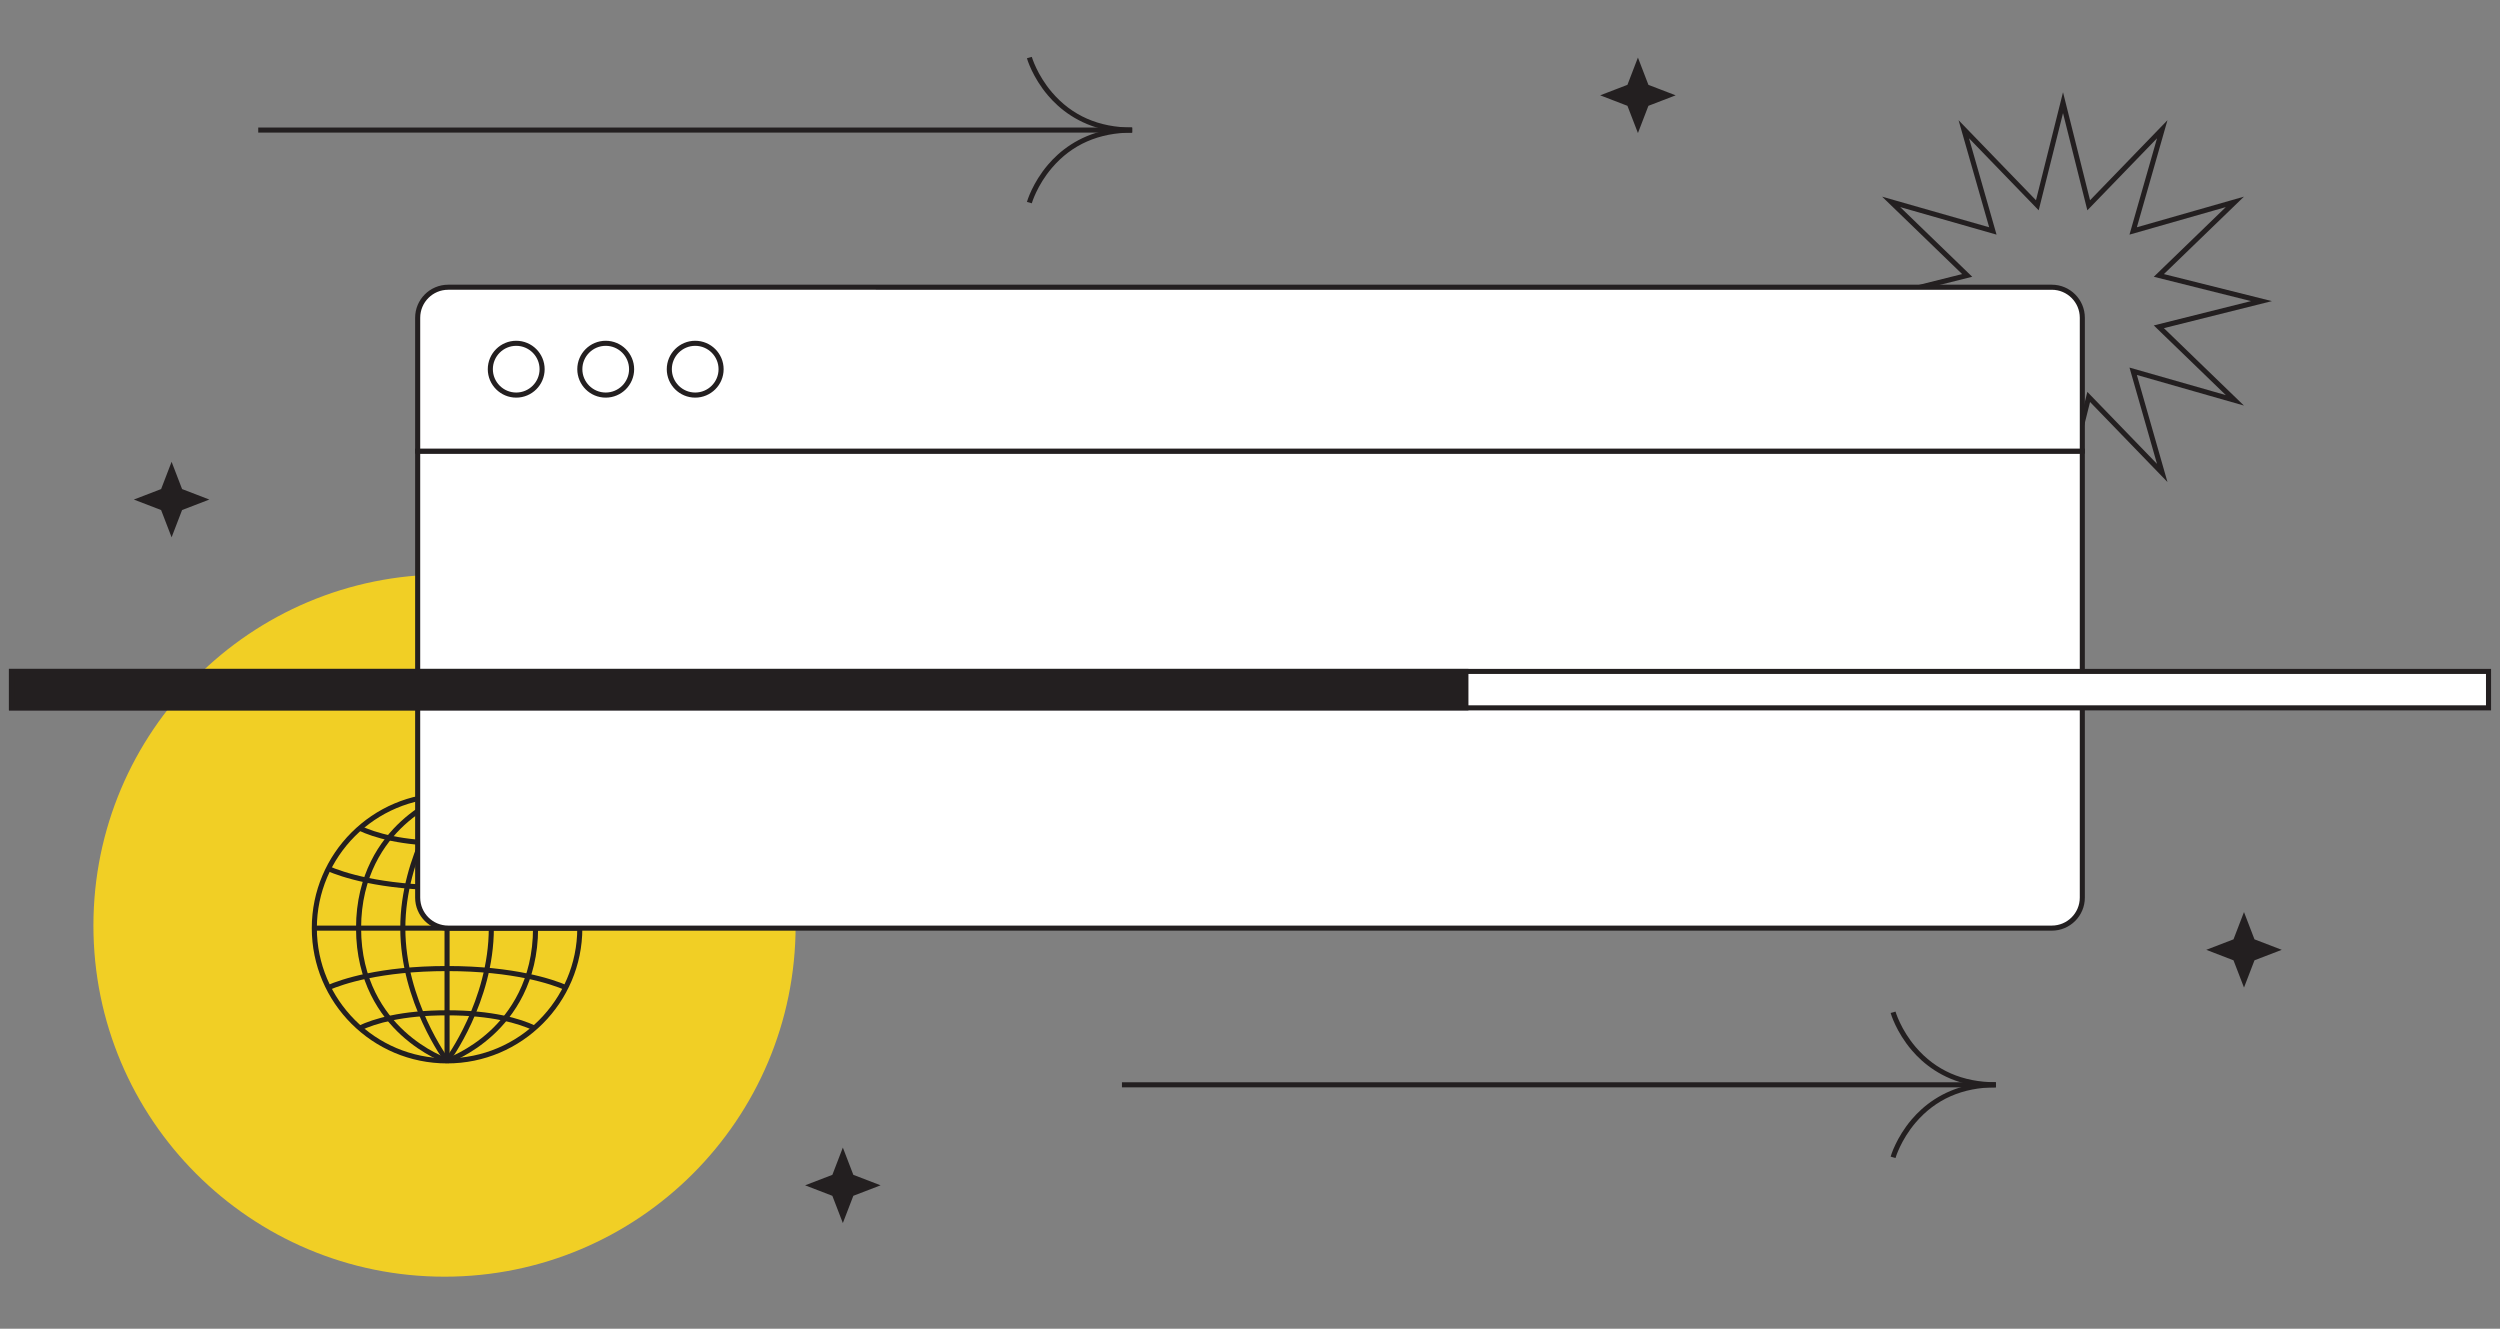 <?xml version="1.0" encoding="UTF-8"?><svg id="Calque_1" xmlns="http://www.w3.org/2000/svg" viewBox="0 0 1500 797.26"><rect x="0" y="0" width="1500" height="797.26" fill="#808080" stroke="none"/><defs><style>.cls-1{fill:#f1cf25;}.cls-2{fill:#fff;}.cls-3{fill:#231f20;}</style></defs><circle class="cls-1" cx="266.71" cy="555.35" r="210.66"/><path class="cls-3" d="m1237.81,306.01l-16.22-64.81-46.45,48.02,18.36-64.24-64.24,18.36,48.02-46.45-64.81-16.22,64.81-16.22-48.02-46.45,64.24,18.36-18.36-64.24,46.45,48.02,16.22-64.81,16.22,64.81,46.45-48.02-18.36,64.24,64.24-18.36-48.02,46.45,64.81,16.22-64.81,16.22,48.02,46.45-64.24-18.36,18.36,64.24-46.45-48.02-16.22,64.81Zm-14.6-70.88l14.6,58.32,14.6-58.32,41.8,43.21-16.52-57.8,57.8,16.52-43.21-41.8,58.32-14.6-58.32-14.6,43.21-41.8-57.8,16.52,16.52-57.8-41.8,43.21-14.6-58.32-14.6,58.32-41.8-43.21,16.52,57.8-57.8-16.52,43.21,41.8-58.32,14.6,58.32,14.6-43.21,41.8,57.8-16.52-16.52,57.8,41.8-43.21ZM188.59,555.35h159.3v3.05h-159.3v-3.05Z"/><path class="cls-3" d="m266.71,477.22h3.05v159.3h-3.05v-159.3Z"/><path class="cls-3" d="m269.46,637.44l-2.43-1.84c.26-.35,26.24-35.34,26.24-78.73s-25.98-78.38-26.24-78.73l2.43-1.84c.27.36,26.86,36.12,26.86,80.57s-26.59,80.21-26.86,80.57Z"/><path class="cls-3" d="m268.24,638.05c-44.76,0-81.17-36.41-81.17-81.17s36.42-81.17,81.17-81.17,81.17,36.41,81.17,81.17-36.42,81.17-81.17,81.17Zm0-159.3c-43.08,0-78.12,35.05-78.12,78.12s35.05,78.12,78.12,78.12,78.12-35.05,78.12-78.12-35.05-78.12-78.12-78.12Z"/><path class="cls-3" d="m268.72,637.97l-.97-2.89c.13-.04,13.21-4.53,26.1-16.38,11.84-10.9,25.96-30.47,25.96-61.82,0-60.09-51.54-78.03-52.06-78.2l.97-2.89c.55.19,13.74,4.69,27.1,16.94,12.34,11.32,27.04,31.63,27.04,64.15s-14.71,52.84-27.04,64.15c-13.36,12.26-26.54,16.76-27.1,16.94h0Z"/><path class="cls-3" d="m267.02,637.44c-.27-.36-26.86-36.12-26.86-80.57s26.59-80.21,26.86-80.57l2.43,1.84c-.26.35-26.24,35.34-26.24,78.73s25.98,78.38,26.24,78.73l-2.43,1.84Z"/><path class="cls-3" d="m267.76,637.97c-.55-.19-13.74-4.69-27.1-16.94-12.34-11.32-27.04-31.63-27.04-64.15s14.71-52.84,27.04-64.15c13.36-12.26,26.54-16.76,27.1-16.94l.97,2.89c-.13.04-13.21,4.53-26.1,16.38-11.84,10.9-25.96,30.47-25.96,61.82s14.12,50.92,25.96,61.82c12.89,11.86,25.97,16.34,26.1,16.38l-.97,2.89Z"/><path class="cls-3" d="m338.87,593.95c-7.91-3.4-30.61-11.29-70.63-11.29s-62.73,7.9-70.63,11.29l-1.2-2.8c8.08-3.47,31.25-11.54,71.83-11.54s63.76,8.07,71.84,11.54l-1.2,2.8Zm-122.4,24.28l-1.3-2.76c9.01-4.25,25.54-9.31,53.07-9.31s43.86,5.01,52.88,9.22l-1.29,2.76c-8.73-4.07-24.77-8.93-51.59-8.93s-43.04,4.91-51.77,9.02h0Zm51.77-84.08c-40.58,0-63.76-8.07-71.83-11.54l1.2-2.8c7.91,3.4,30.62,11.29,70.63,11.29s62.73-7.9,70.63-11.29l1.2,2.8c-8.08,3.47-31.25,11.54-71.84,11.54Zm0-26.55c-27.53,0-44.06-5.06-53.07-9.31l1.3-2.76c8.73,4.11,24.8,9.02,51.77,9.02s42.86-4.86,51.59-8.93l1.29,2.76c-9.01,4.2-25.5,9.22-52.88,9.22h0Z"/><path class="cls-2" d="m250.61,270.7h998.78v267.88c0,10.1-8.19,18.29-18.3,18.29H268.9c-10.1,0-18.29-8.19-18.29-18.29v-267.88h0Z"/><path class="cls-3" d="m1231.1,558.4H268.9c-10.93,0-19.82-8.89-19.82-19.82v-269.4h1001.83v269.4c0,10.93-8.89,19.82-19.82,19.82h0ZM252.13,272.22v266.36c0,9.25,7.52,16.77,16.77,16.77h962.2c9.25,0,16.77-7.52,16.77-16.77v-266.36H252.13Z"/><path class="cls-2" d="m268.9,172.34h962.2c10.1,0,18.3,8.19,18.3,18.3v80.06H250.61v-80.06c0-10.11,8.19-18.3,18.29-18.3Z"/><path class="cls-3" d="m1250.92,272.22H249.08v-81.58c0-10.93,8.89-19.82,19.82-19.82h962.19c10.93,0,19.82,8.89,19.82,19.82v81.58h0Zm-998.78-3.05h995.73v-78.54c0-9.25-7.52-16.77-16.77-16.77H268.9c-9.25,0-16.77,7.52-16.77,16.77v78.54Z"/><path class="cls-3" d="m309.73,238.58c-9.41,0-17.06-7.65-17.06-17.06s7.65-17.06,17.06-17.06,17.06,7.65,17.06,17.06-7.65,17.06-17.06,17.06Zm0-31.08c-7.73,0-14.01,6.29-14.01,14.01s6.29,14.01,14.01,14.01,14.01-6.29,14.01-14.01-6.29-14.01-14.01-14.01Zm53.7,31.08c-9.41,0-17.06-7.65-17.06-17.06s7.65-17.06,17.06-17.06,17.06,7.65,17.06,17.06-7.65,17.06-17.06,17.06Zm0-31.08c-7.73,0-14.01,6.29-14.01,14.01s6.29,14.01,14.01,14.01,14.01-6.29,14.01-14.01-6.29-14.01-14.01-14.01Zm53.69,31.08c-9.41,0-17.06-7.65-17.06-17.06s7.65-17.06,17.06-17.06,17.06,7.65,17.06,17.06-7.65,17.06-17.06,17.06Zm0-31.08c-7.73,0-14.01,6.29-14.01,14.01s6.29,14.01,14.01,14.01,14.01-6.29,14.01-14.01-6.29-14.01-14.01-14.01Z"/><path class="cls-2" d="m6.89,402.85h1486.23v21.87H6.89v-21.87Z"/><path class="cls-3" d="m1494.64,426.24H5.36v-24.91h1489.28v24.91Zm-1486.23-3.05h1483.18v-18.82H8.41v18.82Z"/><path class="cls-3" d="m6.89,402.85h872.65v21.87H6.89v-21.87Z"/><path class="cls-3" d="m881.06,426.24H5.36v-24.91h875.7v24.91h0Zm-872.65-3.05h869.6v-18.82H8.41v18.82Zm664.76,226.17h524.36v3.05h-524.36v-3.05Z"/><path class="cls-3" d="m1137.31,694.81l-2.93-.83c.13-.46,3.28-11.32,12.64-22.33,6.8-7.99,18.01-17.2,35.17-20.77-17.16-3.57-28.37-12.77-35.17-20.77-9.36-11-12.51-21.87-12.64-22.33l2.93-.83c.03.11,3.14,10.78,12.11,21.28,11.97,14.02,28.16,21.12,48.11,21.12v3.05c-19.95,0-36.14,7.11-48.11,21.12-8.97,10.5-12.08,21.17-12.11,21.28ZM154.94,76.53h524.36v3.05H154.94v-3.05Z"/><path class="cls-3" d="m619.08,121.98l-2.93-.83c.13-.46,3.28-11.32,12.64-22.33,6.8-7.99,18.01-17.2,35.17-20.77-17.16-3.57-28.37-12.77-35.17-20.77-9.36-11-12.51-21.87-12.64-22.33l2.93-.83c.03.11,3.14,10.77,12.11,21.28,11.97,14.02,28.16,21.12,48.11,21.12v3.05c-19.95,0-36.14,7.11-48.11,21.12-8.97,10.5-12.08,21.17-12.11,21.28Zm727.32,425.27l6.29,16.35,16.36,6.29-16.36,6.29-6.29,16.36-6.3-16.35-16.35-6.3,16.35-6.29,6.29-16.36ZM102.96,277.08l6.29,16.36,16.35,6.29-16.35,6.29-6.29,16.36-6.3-16.35-16.35-6.3,16.36-6.29,6.29-16.36ZM982.76,34.55l6.29,16.36,16.36,6.29-16.36,6.29-6.29,16.35-6.3-16.35-16.35-6.3,16.35-6.29,6.29-16.36Zm-477.05,654l6.29,16.35,16.36,6.29-16.36,6.29-6.29,16.36-6.3-16.35-16.35-6.3,16.36-6.29,6.29-16.36Z"/></svg>